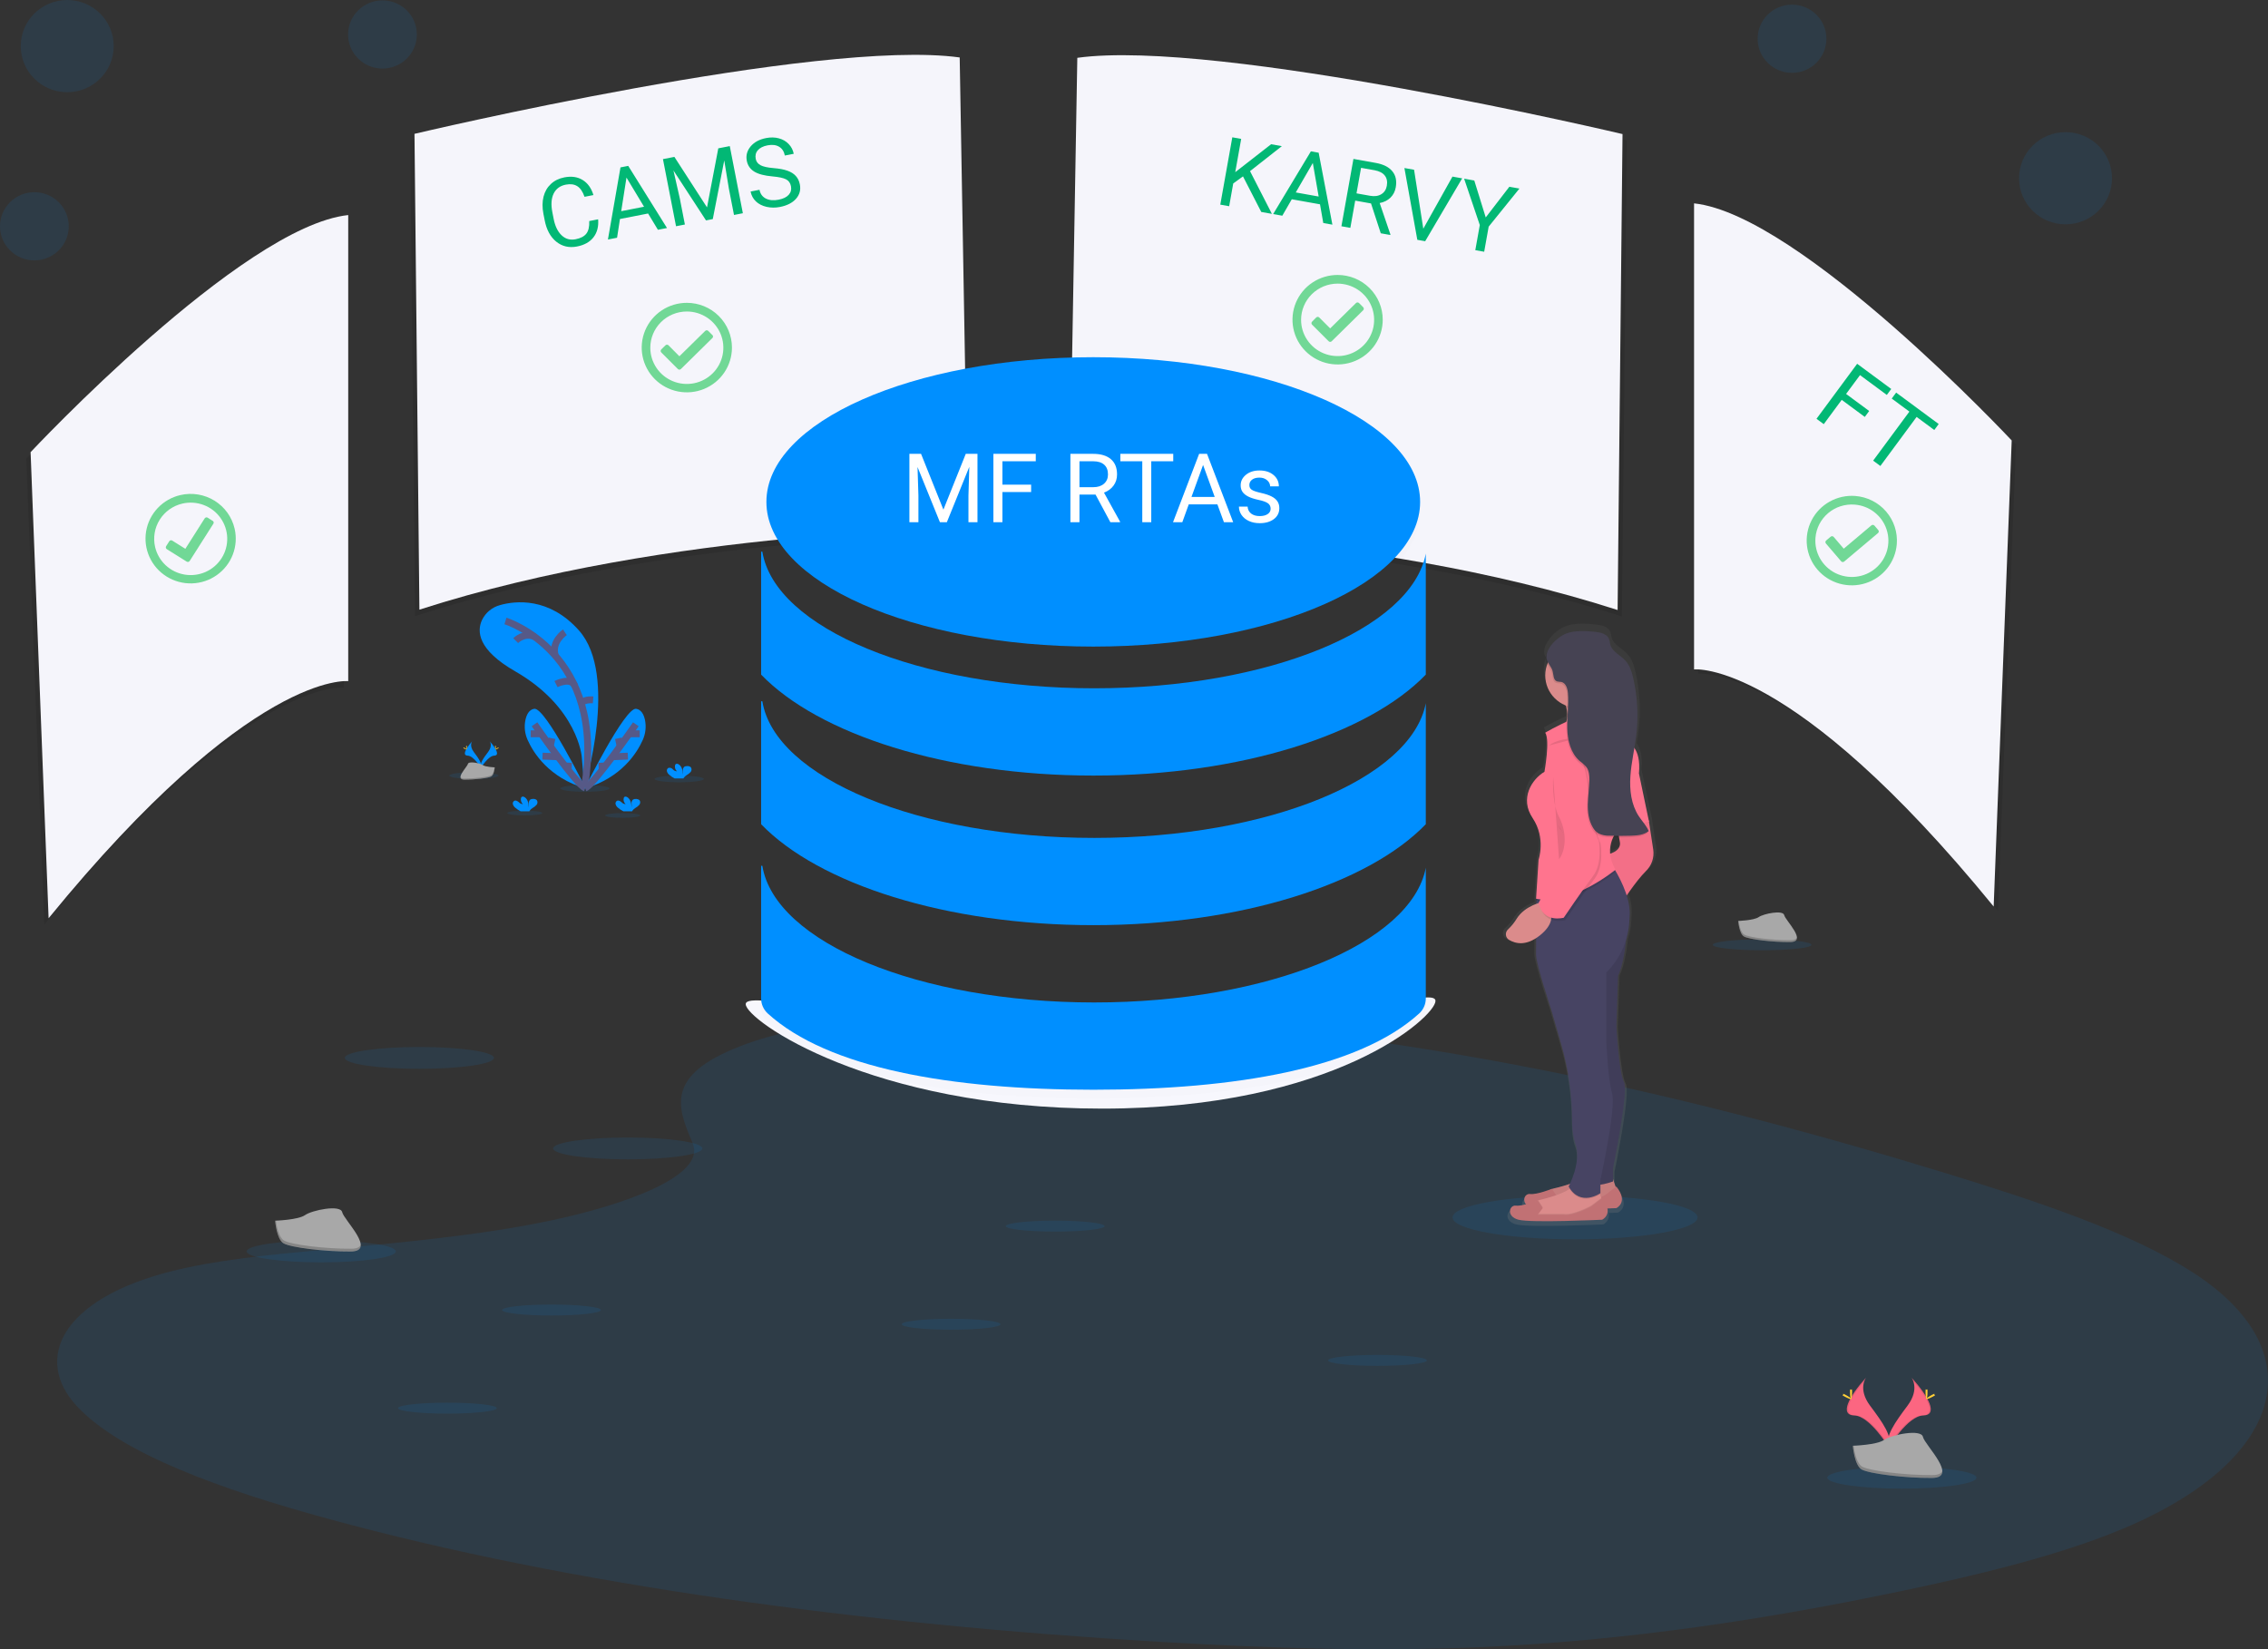 <svg width="330" height="240" viewBox="0 0 330 240" fill="none" xmlns="http://www.w3.org/2000/svg">
<rect x="0" y="0" width="330" height="240" fill="#333333" stroke="none"/>
<g clip-path="url(#clip0)">
<path opacity="0.1" d="M107.64 152.277C118.554 148.019 135.687 147.151 151.281 147.492C200.266 148.556 244.483 158.905 282.729 170.613C296.575 174.853 310.207 179.422 319.195 185.259C337.491 197.141 332.063 213.6 306.624 223.388C297.967 226.719 287.474 229.281 276.701 231.533C257.542 235.559 236.883 238.787 215.142 239.718C199.641 240.372 183.946 239.839 168.536 238.924C125.476 236.359 83.213 230.724 47.787 221.038C32.249 216.798 17.605 211.525 11.208 204.662C4.812 197.798 8.901 189.108 24.767 185.045C31.333 183.367 39.174 182.607 46.856 181.897C58.161 180.848 69.647 179.812 79.849 177.682C90.388 175.48 102.865 171.221 100.78 166.349C98.532 161.12 96.738 156.53 107.64 152.277Z" fill="#008FFF"/>
<path opacity="0.1" d="M157.378 9.345L156.187 77.888C156.187 77.888 199.306 77.888 235.992 89.705L236.708 20.442C236.708 20.442 177.865 6.51 157.378 9.345Z" fill="black"/>
<path d="M156.752 8.414L155.561 76.957C155.561 76.957 198.681 76.957 235.366 88.774L236.082 19.511C236.082 19.511 177.24 5.579 156.752 8.414Z" fill="#F5F5FB"/>
<path opacity="0.1" d="M139.013 9.292L140.204 77.835C140.204 77.835 97.085 77.835 60.399 89.652L59.683 20.408C59.683 20.408 118.526 6.457 139.013 9.292Z" fill="black"/>
<path d="M139.638 8.362L140.83 76.905C140.83 76.905 97.71 76.905 61.025 88.721L60.309 19.477C60.309 19.477 119.151 5.527 139.638 8.362Z" fill="#F5F5FB"/>
<path opacity="0.1" d="M247.115 30.215V98.041C247.115 98.041 261.184 96.388 290.71 132.546L293.333 64.719C293.333 64.719 262.601 31.871 247.115 30.215Z" fill="black"/>
<path d="M246.49 29.595V97.421C246.49 97.421 260.559 95.768 290.085 131.925L292.708 64.099C292.708 64.099 261.975 31.251 246.49 29.595Z" fill="#F5F5FB"/>
<path opacity="0.1" d="M50.041 32.227V100.057C50.041 100.057 35.973 98.404 6.447 134.561L3.827 66.735C3.827 66.735 34.556 33.887 50.041 32.227Z" fill="black"/>
<path d="M50.667 31.297V99.127C50.667 99.127 36.598 97.474 7.072 133.631L4.452 65.804C4.452 65.804 35.182 32.956 50.667 31.297Z" fill="#F5F5FB"/>
<path d="M208.864 145.671C208.864 147.982 194.073 161.334 160.404 161.334C126.736 161.334 108.505 148.447 108.505 146.136C108.505 143.826 127.361 149.548 161.029 149.548C194.698 149.548 208.864 143.357 208.864 145.671Z" fill="#F7F7FD"/>
<path opacity="0.1" d="M98.829 113.847C100.808 113.847 102.412 113.629 102.412 113.36C102.412 113.091 100.808 112.873 98.829 112.873C96.85 112.873 95.246 113.091 95.246 113.36C95.246 113.629 96.85 113.847 98.829 113.847Z" fill="#008FFF"/>
<path opacity="0.1" d="M85.107 115.227C87.086 115.227 88.69 115.009 88.69 114.74C88.69 114.471 87.086 114.253 85.107 114.253C83.129 114.253 81.525 114.471 81.525 114.74C81.525 115.009 83.129 115.227 85.107 115.227Z" fill="#008FFF"/>
<path opacity="0.1" d="M68.95 113.36C70.929 113.36 72.533 113.142 72.533 112.873C72.533 112.604 70.929 112.386 68.95 112.386C66.971 112.386 65.367 112.604 65.367 112.873C65.367 113.142 66.971 113.36 68.95 113.36Z" fill="#008FFF"/>
<path opacity="0.1" d="M90.601 119.017C92.006 119.017 93.145 118.861 93.145 118.67C93.145 118.478 92.006 118.322 90.601 118.322C89.195 118.322 88.056 118.478 88.056 118.67C88.056 118.861 89.195 119.017 90.601 119.017Z" fill="#008FFF"/>
<path opacity="0.1" d="M76.36 118.669C77.765 118.669 78.905 118.514 78.905 118.322C78.905 118.13 77.765 117.975 76.36 117.975C74.954 117.975 73.815 118.13 73.815 118.322C73.815 118.514 74.954 118.669 76.36 118.669Z" fill="#008FFF"/>
<path d="M85.032 114.631C85.032 114.631 90.053 98.296 84.245 91.754C79.899 86.86 74.959 87.434 72.77 88.055C72.199 88.205 71.667 88.478 71.212 88.853C70.757 89.227 70.389 89.696 70.135 90.225C69.363 91.879 69.51 94.568 74.956 97.694C84.082 102.935 84.648 110.128 84.648 110.128L85.032 114.631Z" fill="#008FFF"/>
<path d="M73.546 90.368C73.546 90.368 88.353 94.962 85.032 114.631" stroke="#565987" stroke-miterlimit="10"/>
<path d="M82.194 92.016C82.194 92.016 80.155 93.377 80.802 95.427" stroke="#565987" stroke-miterlimit="10"/>
<path d="M75.031 93.228C75.031 93.228 76.282 91.969 77.792 92.664" stroke="#565987" stroke-miterlimit="10"/>
<path d="M80.899 99.552C80.899 99.552 83.088 98.451 83.654 99.831" stroke="#565987" stroke-miterlimit="10"/>
<path d="M86.299 101.85C86.299 101.85 84.654 101.72 84.626 102.499" stroke="#565987" stroke-miterlimit="10"/>
<path d="M85.236 114.762C85.236 114.762 79.352 102.889 77.732 103.15C76.966 103.274 76.613 104.021 76.45 104.775C76.249 105.747 76.359 106.758 76.763 107.666C77.61 109.564 79.852 113.177 85.236 114.762Z" fill="#008FFF"/>
<path d="M77.773 105.401C77.773 105.401 83.948 114.284 85.142 114.675" stroke="#565987" stroke-miterlimit="10"/>
<path d="M77.213 106.788H78.654" stroke="#565987" stroke-miterlimit="10"/>
<path d="M78.939 110.038L81.196 110.134" stroke="#565987" stroke-miterlimit="10"/>
<path d="M80.315 107.438L80.068 108.605" stroke="#565987" stroke-miterlimit="10"/>
<path d="M82.715 110.99L82.672 112.051" stroke="#565987" stroke-miterlimit="10"/>
<path d="M85.061 114.762C85.061 114.762 90.941 102.889 92.564 103.15C93.333 103.274 93.686 104.021 93.846 104.775C94.045 105.747 93.936 106.757 93.533 107.666C92.686 109.564 90.444 113.177 85.061 114.762Z" fill="#008FFF"/>
<path d="M92.514 105.401C92.514 105.401 86.339 114.284 85.148 114.675" stroke="#565987" stroke-miterlimit="10"/>
<path d="M93.083 106.788H91.642" stroke="#565987" stroke-miterlimit="10"/>
<path d="M91.357 110.038L89.097 110.134" stroke="#565987" stroke-miterlimit="10"/>
<path d="M89.981 107.438L90.228 108.605" stroke="#565987" stroke-miterlimit="10"/>
<path d="M87.58 110.99L87.624 112.051" stroke="#565987" stroke-miterlimit="10"/>
<path d="M74.959 117.535C74.799 117.405 74.682 117.229 74.625 117.032C74.598 116.934 74.607 116.829 74.65 116.736C74.693 116.643 74.767 116.568 74.859 116.524C75.072 116.44 75.303 116.589 75.484 116.738C75.559 116.824 75.65 116.895 75.754 116.945C75.857 116.994 75.97 117.022 76.085 117.026C75.968 116.921 75.88 116.787 75.83 116.638C75.78 116.489 75.77 116.33 75.8 116.176C75.812 116.112 75.84 116.053 75.881 116.002C76 115.875 76.216 115.931 76.36 116.03C76.813 116.341 76.938 116.961 76.941 117.51C76.966 117.304 76.966 117.096 76.941 116.889C76.932 116.788 76.948 116.685 76.989 116.591C77.029 116.497 77.092 116.414 77.173 116.35C77.28 116.292 77.401 116.264 77.523 116.266C77.624 116.252 77.728 116.259 77.826 116.286C77.925 116.314 78.016 116.362 78.095 116.427C78.17 116.53 78.208 116.654 78.204 116.78C78.2 116.906 78.154 117.028 78.073 117.125C77.904 117.313 77.704 117.472 77.482 117.593C77.312 117.693 77.168 117.83 77.06 117.994C77.046 118.016 77.036 118.04 77.029 118.065H75.747C75.463 117.922 75.198 117.744 74.959 117.535Z" fill="#008FFF"/>
<path d="M97.376 112.752C97.215 112.624 97.099 112.449 97.041 112.253C97.014 112.154 97.023 112.049 97.066 111.956C97.109 111.862 97.183 111.787 97.275 111.741C97.39 111.719 97.508 111.728 97.618 111.766C97.728 111.804 97.825 111.87 97.901 111.958C97.975 112.045 98.067 112.116 98.17 112.165C98.273 112.214 98.386 112.241 98.501 112.244C98.384 112.138 98.296 112.005 98.246 111.856C98.196 111.707 98.186 111.548 98.216 111.394C98.227 111.331 98.255 111.272 98.298 111.223C98.417 111.096 98.632 111.149 98.776 111.248C99.23 111.558 99.355 112.179 99.358 112.731C99.382 112.525 99.382 112.316 99.358 112.11C99.348 112.008 99.365 111.906 99.405 111.812C99.445 111.718 99.509 111.635 99.589 111.571C99.696 111.513 99.817 111.485 99.939 111.49C100.041 111.475 100.144 111.481 100.243 111.509C100.342 111.537 100.433 111.586 100.511 111.651C100.586 111.753 100.625 111.877 100.621 112.002C100.617 112.128 100.571 112.249 100.489 112.346C100.321 112.534 100.121 112.693 99.898 112.814C99.729 112.914 99.585 113.051 99.477 113.214C99.463 113.237 99.452 113.261 99.445 113.286H98.163C97.878 113.143 97.613 112.964 97.376 112.752Z" fill="#008FFF"/>
<path d="M89.903 117.535C89.743 117.405 89.626 117.229 89.569 117.032C89.543 116.934 89.552 116.829 89.595 116.737C89.638 116.644 89.711 116.569 89.803 116.524C90.019 116.44 90.247 116.589 90.429 116.738C90.503 116.824 90.595 116.895 90.698 116.944C90.802 116.994 90.914 117.022 91.029 117.026C90.912 116.92 90.825 116.787 90.775 116.638C90.726 116.489 90.716 116.33 90.748 116.176C90.757 116.112 90.784 116.052 90.826 116.002C90.945 115.875 91.16 115.931 91.304 116.03C91.757 116.341 91.885 116.961 91.889 117.51C91.911 117.304 91.911 117.096 91.889 116.889C91.879 116.788 91.896 116.685 91.936 116.591C91.976 116.497 92.04 116.414 92.12 116.35C92.267 116.283 92.43 116.254 92.591 116.268C92.753 116.281 92.908 116.336 93.042 116.427C93.118 116.529 93.157 116.653 93.153 116.78C93.149 116.907 93.102 117.028 93.02 117.125C92.852 117.314 92.652 117.473 92.43 117.593C92.261 117.694 92.117 117.831 92.007 117.994C91.995 118.017 91.985 118.04 91.976 118.065H90.698C90.41 117.923 90.144 117.745 89.903 117.535Z" fill="#008FFF"/>
<path d="M68.706 107.87C68.706 107.87 68.228 108.49 68.928 109.421C69.629 110.351 70.21 111.155 69.975 111.741C69.975 111.741 68.916 109.995 68.056 109.97C67.196 109.945 67.768 108.918 68.706 107.87Z" fill="#008FFF"/>
<path opacity="0.1" d="M68.706 107.87C68.664 107.93 68.632 107.996 68.609 108.066C67.768 109.042 67.321 109.957 68.128 109.979C68.881 110.001 69.785 111.338 70.004 111.673C69.997 111.699 69.989 111.725 69.979 111.75C69.979 111.75 68.919 110.004 68.059 109.979C67.199 109.954 67.768 108.918 68.706 107.87Z" fill="black"/>
<path d="M67.825 108.661C67.825 108.882 67.849 109.058 67.88 109.058C67.911 109.058 67.933 108.882 67.933 108.661C67.933 108.441 67.905 108.547 67.874 108.547C67.843 108.547 67.825 108.444 67.825 108.661Z" fill="#FFD037"/>
<path d="M67.518 108.925C67.712 109.03 67.881 109.092 67.896 109.064C67.912 109.036 67.765 108.931 67.584 108.829C67.402 108.726 67.465 108.798 67.453 108.829C67.44 108.86 67.324 108.835 67.518 108.925Z" fill="#FFD037"/>
<path d="M71.251 107.87C71.251 107.87 71.733 108.49 71.029 109.421C70.326 110.351 69.751 111.155 69.985 111.741C69.985 111.741 71.042 109.995 71.905 109.97C72.767 109.945 72.198 108.918 71.251 107.87Z" fill="#008FFF"/>
<path opacity="0.1" d="M71.251 107.87C71.293 107.93 71.326 107.996 71.348 108.066C72.189 109.042 72.636 109.957 71.829 109.979C71.076 110.001 70.176 111.338 69.954 111.673C69.96 111.699 69.968 111.725 69.979 111.75C69.979 111.75 71.035 110.004 71.898 109.979C72.761 109.954 72.198 108.918 71.251 107.87Z" fill="black"/>
<path d="M72.144 108.661C72.144 108.882 72.123 109.058 72.092 109.058C72.061 109.058 72.036 108.882 72.036 108.661C72.036 108.441 72.067 108.547 72.098 108.547C72.129 108.547 72.144 108.444 72.144 108.661Z" fill="#FFD037"/>
<path d="M72.458 108.925C72.264 109.03 72.095 109.092 72.083 109.064C72.07 109.036 72.211 108.931 72.395 108.829C72.58 108.726 72.514 108.798 72.53 108.829C72.546 108.86 72.642 108.835 72.458 108.925Z" fill="#FFD037"/>
<path d="M71.992 111.669C71.992 111.669 70.648 111.629 70.245 111.343C69.841 111.058 68.181 110.723 68.081 111.173C67.981 111.622 66.064 113.452 67.578 113.465C69.091 113.477 71.098 113.229 71.501 112.987C71.905 112.745 71.992 111.669 71.992 111.669Z" fill="#A8A8A8"/>
<path opacity="0.2" d="M67.553 113.304C69.066 113.304 71.073 113.071 71.476 112.826C71.789 112.64 71.904 111.973 71.945 111.666H71.992C71.992 111.666 71.904 112.739 71.501 112.984C71.098 113.229 69.094 113.474 67.578 113.462C67.143 113.462 66.99 113.304 66.999 113.074C67.059 113.217 67.227 113.3 67.553 113.304Z" fill="black"/>
<path opacity="0.1" d="M61.018 155.546C67.013 155.546 71.873 154.834 71.873 153.955C71.873 153.077 67.013 152.364 61.018 152.364C55.023 152.364 50.163 153.077 50.163 153.955C50.163 154.834 55.023 155.546 61.018 155.546Z" fill="#008FFF"/>
<path opacity="0.1" d="M91.338 168.721C97.334 168.721 102.193 168.009 102.193 167.13C102.193 166.251 97.334 165.539 91.338 165.539C85.343 165.539 80.484 166.251 80.484 167.13C80.484 168.009 85.343 168.721 91.338 168.721Z" fill="#008FFF"/>
<path opacity="0.1" d="M46.737 183.71C52.732 183.71 57.592 182.998 57.592 182.119C57.592 181.241 52.732 180.528 46.737 180.528C40.742 180.528 35.882 181.241 35.882 182.119C35.882 182.998 40.742 183.71 46.737 183.71Z" fill="#008FFF"/>
<path opacity="0.1" d="M276.732 216.636C282.727 216.636 287.587 215.924 287.587 215.045C287.587 214.166 282.727 213.454 276.732 213.454C270.737 213.454 265.877 214.166 265.877 215.045C265.877 215.924 270.737 216.636 276.732 216.636Z" fill="#008FFF"/>
<path opacity="0.1" d="M153.535 179.233C157.505 179.233 160.723 178.876 160.723 178.436C160.723 177.996 157.505 177.639 153.535 177.639C149.566 177.639 146.348 177.996 146.348 178.436C146.348 178.876 149.566 179.233 153.535 179.233Z" fill="#008FFF"/>
<path opacity="0.1" d="M256.395 138.292C260.364 138.292 263.582 137.936 263.582 137.495C263.582 137.055 260.364 136.698 256.395 136.698C252.425 136.698 249.207 137.055 249.207 137.495C249.207 137.936 252.425 138.292 256.395 138.292Z" fill="#008FFF"/>
<path opacity="0.1" d="M200.429 198.772C204.398 198.772 207.616 198.415 207.616 197.975C207.616 197.535 204.398 197.178 200.429 197.178C196.459 197.178 193.241 197.535 193.241 197.975C193.241 198.415 196.459 198.772 200.429 198.772Z" fill="#008FFF"/>
<path opacity="0.1" d="M138.388 193.512C142.357 193.512 145.575 193.155 145.575 192.715C145.575 192.275 142.357 191.918 138.388 191.918C134.418 191.918 131.2 192.275 131.2 192.715C131.2 193.155 134.418 193.512 138.388 193.512Z" fill="#008FFF"/>
<path opacity="0.1" d="M80.246 191.443C84.216 191.443 87.433 191.086 87.433 190.646C87.433 190.206 84.216 189.849 80.246 189.849C76.276 189.849 73.058 190.206 73.058 190.646C73.058 191.086 76.276 191.443 80.246 191.443Z" fill="#008FFF"/>
<path opacity="0.1" d="M65.095 205.722C69.065 205.722 72.283 205.365 72.283 204.925C72.283 204.485 69.065 204.128 65.095 204.128C61.126 204.128 57.908 204.485 57.908 204.925C57.908 205.365 61.126 205.722 65.095 205.722Z" fill="#008FFF"/>
<g opacity="0.1">
<path opacity="0.1" d="M159.072 95.337C185.338 95.337 206.631 85.91 206.631 74.281C206.631 62.652 185.338 53.225 159.072 53.225C132.806 53.225 111.513 62.652 111.513 74.281C111.513 85.91 132.806 95.337 159.072 95.337Z" fill="black"/>
<path opacity="0.1" d="M207.457 81.809C205.353 92.788 184.562 101.407 159.219 101.407C133.654 101.407 112.72 92.636 110.925 81.523H110.747V99.416C119.107 108.082 137.616 114.108 159.1 114.108C180.585 114.108 199.094 108.082 207.457 99.416V81.809Z" fill="black"/>
<path opacity="0.1" d="M207.457 103.58C205.353 114.557 184.562 123.179 159.219 123.179C133.654 123.179 112.72 114.408 110.925 103.292H110.747V121.188C119.107 129.853 137.616 135.876 159.1 135.876C180.585 135.876 199.094 129.853 207.457 121.188V103.58Z" fill="black"/>
<path opacity="0.1" d="M207.457 127.528C205.353 138.507 184.562 147.126 159.219 147.126C133.654 147.126 112.72 138.358 110.925 127.242H110.747V146.54C110.746 146.951 110.832 147.358 110.997 147.735C111.163 148.112 111.406 148.45 111.71 148.729C120.464 156.703 138.407 159.827 159.1 159.827C179.794 159.827 197.727 156.703 206.494 148.729C206.798 148.45 207.041 148.112 207.207 147.735C207.372 147.358 207.458 146.951 207.457 146.54V127.528Z" fill="black"/>
</g>
<path d="M159.072 94.097C185.338 94.097 206.631 84.669 206.631 73.04C206.631 61.411 185.338 51.984 159.072 51.984C132.806 51.984 111.513 61.411 111.513 73.04C111.513 84.669 132.806 94.097 159.072 94.097Z" fill="#008FFF"/>
<path d="M207.457 80.568C205.353 91.547 184.562 100.166 159.219 100.166C133.654 100.166 112.72 91.395 110.925 80.283H110.747V98.175C119.107 106.841 137.616 112.867 159.1 112.867C180.585 112.867 199.094 106.841 207.457 98.175V80.568Z" fill="#008FFF"/>
<path d="M207.457 102.34C205.353 113.316 184.562 121.939 159.219 121.939C133.654 121.939 112.72 113.168 110.925 102.052H110.747V119.947C119.107 128.613 137.616 134.636 159.1 134.636C180.585 134.636 199.094 128.613 207.457 119.947V102.34Z" fill="#008FFF"/>
<path d="M207.457 126.287C205.353 137.267 184.562 145.886 159.219 145.886C133.654 145.886 112.72 137.118 110.925 126.002H110.747V145.299C110.746 145.711 110.832 146.118 110.997 146.494C111.163 146.871 111.406 147.21 111.71 147.489C120.464 155.463 138.407 158.586 159.1 158.586C179.794 158.586 197.727 155.463 206.494 147.489C206.798 147.21 207.041 146.871 207.207 146.494C207.372 146.118 207.458 145.711 207.457 145.299V126.287Z" fill="#008FFF"/>
<path opacity="0.1" d="M229.176 180.355C239.018 180.355 246.997 178.93 246.997 177.172C246.997 175.415 239.018 173.99 229.176 173.99C219.334 173.99 211.355 175.415 211.355 177.172C211.355 178.93 219.334 180.355 229.176 180.355Z" fill="#008FFF"/>
<path d="M219.172 136.627C220.072 137.154 221.485 137.499 223.264 136.364L223.248 138.879C223.373 140.603 225.524 146.89 225.524 146.89L227.041 152.06C228.129 155.714 228.69 159.502 228.707 163.312C228.707 164.572 228.826 165.874 229.192 166.854C230.001 169.025 228.879 171.817 228.388 172.846C227.567 173.122 226.732 173.355 225.887 173.544C225.812 173.562 225.738 173.585 225.665 173.612V173.597C225.665 173.597 223.389 174.493 222.376 174.369C221.623 174.279 221.151 175.213 221.751 175.898C221.261 176.047 220.75 176.114 220.238 176.097C219.225 175.973 218.718 177.697 220.616 178.19C222.514 178.683 233.265 178.19 233.265 178.19C233.567 178.04 233.81 177.795 233.956 177.493C234.102 177.191 234.143 176.849 234.072 176.522L235.416 176.466C235.416 176.466 237.314 175.604 235.416 173.262L235.313 173.336L234.91 172.152V170.554C234.91 170.554 237.314 159.079 236.554 157.736C235.795 156.393 235.391 149.464 235.391 149.464L235.657 141.959C236.342 140.557 236.692 138.355 236.87 136.633C237.129 135.813 237.292 134.966 237.355 134.109C237.386 133.702 237.411 133.281 237.427 132.84C237.437 131.874 237.281 130.913 236.964 129.999C237.822 128.736 238.781 127.544 239.831 126.433C240.268 126.029 240.6 125.528 240.798 124.97C240.997 124.412 241.057 123.814 240.972 123.229L240.347 119.039L238.827 111.905C239.018 109.923 238.602 108.782 238.14 108.137C238.249 107.495 238.352 106.856 238.43 106.211C238.765 103.415 238.615 100.583 237.986 97.837C237.767 96.882 237.467 95.898 236.789 95.172C236.023 94.347 234.779 93.848 234.491 92.772C234.45 92.498 234.392 92.226 234.316 91.959C234.038 91.255 233.162 90.998 232.393 90.905C231.024 90.74 229.045 90.616 227.729 91.15C226.573 91.657 225.622 92.532 225.027 93.637C224.731 94.091 224.619 94.64 224.715 95.172C224.761 95.357 224.834 95.535 224.93 95.7C224.492 96.878 224.54 98.18 225.063 99.324C225.586 100.468 226.543 101.361 227.725 101.81C227.757 101.906 227.785 101.999 227.807 102.089C227.865 102.31 227.906 102.535 227.932 102.762C227.907 103.196 227.879 103.633 227.86 104.071L227.813 104.248C226.725 104.726 225.663 105.262 224.633 105.854C225.39 106.964 224.505 111.648 224.505 111.648C222.607 112.755 220.713 115.59 222.736 118.549C224.758 121.507 223.62 124.708 223.62 124.708L223.308 129.528L223.245 130.492H223.267L223.245 130.858H223.298V131.252C222.41 131.578 221.11 132.229 220.338 133.439C219.972 134.032 219.527 134.573 219.015 135.048C218.896 135.15 218.803 135.278 218.745 135.422C218.686 135.567 218.663 135.723 218.679 135.878C218.694 136.033 218.747 136.182 218.833 136.313C218.918 136.443 219.035 136.551 219.172 136.627ZM234.444 123.824C234.368 122.99 234.524 122.151 234.894 121.399H235.788C235.815 121.595 235.851 121.79 235.898 121.982C236.154 123.083 235.129 123.601 234.444 123.824Z" fill="url(#paint0_linear)"/>
<path d="M234.694 171.587L235.182 173.035L233.6 174.605L228.366 175.827L224.593 175.464L224.837 174.136C224.908 173.851 225.058 173.59 225.269 173.383C225.481 173.177 225.745 173.032 226.034 172.964C227.597 172.604 230.542 171.779 231.164 170.635L234.694 171.587Z" fill="#DB8B8B"/>
<path opacity="0.1" d="M234.694 171.587L235.182 173.035L233.6 174.605L228.366 175.827L224.593 175.464L224.837 174.136C224.908 173.851 225.058 173.59 225.269 173.383C225.481 173.177 225.745 173.032 226.034 172.964C227.597 172.604 230.542 171.779 231.164 170.635L234.694 171.587Z" fill="black"/>
<path d="M225.809 175.089L226.54 174.124L225.809 173.005C225.809 173.005 223.62 173.882 222.645 173.761C221.669 173.641 221.185 175.331 223.011 175.815C224.837 176.298 235.182 175.815 235.182 175.815C235.182 175.815 237.008 174.968 235.182 172.673L233.6 173.882C233.6 173.882 230.921 175.331 229.582 175.089H225.809Z" fill="#C17174"/>
<path d="M222.526 177.142L226.3 177.504L231.533 176.295L233.115 174.725L232.987 174.344L232.806 173.804L232.628 173.277L229.092 172.312C228.912 172.602 228.667 172.845 228.376 173.023C227.228 173.801 225.171 174.363 223.961 174.642C223.91 174.654 223.86 174.669 223.811 174.688C223.576 174.763 223.361 174.891 223.186 175.064C222.975 175.269 222.825 175.529 222.754 175.814L222.526 177.142Z" fill="#DB8B8B"/>
<path opacity="0.1" d="M222.526 177.142L226.3 177.505L231.533 176.296L233.115 174.726L232.987 174.345L231.533 175.452C231.533 175.452 228.854 176.9 227.516 176.658H223.739L224.471 175.694L223.814 174.689C223.579 174.763 223.365 174.892 223.189 175.064C222.978 175.27 222.828 175.53 222.757 175.815L222.526 177.142Z" fill="black"/>
<path d="M223.739 176.779L224.471 175.815L223.739 174.695C223.739 174.695 221.551 175.573 220.575 175.452C219.6 175.331 219.115 177.021 220.941 177.505C222.767 177.989 233.112 177.505 233.112 177.505C233.112 177.505 234.938 176.658 233.112 174.366L231.53 175.573C231.53 175.573 228.851 177.021 227.513 176.779H223.739Z" fill="#C17174"/>
<path d="M226.781 106.748C226.781 106.748 232.625 107.368 231.784 104.936C231.543 104.251 231.481 103.517 231.602 102.802C231.753 101.917 232.106 101.078 232.634 100.349L227.156 101.193C227.486 101.737 227.736 102.325 227.901 102.939C228.541 105.501 226.781 106.748 226.781 106.748Z" fill="#DB8B8B"/>
<path d="M236.764 134.267C236.764 134.267 236.642 139.458 235.426 141.996L235.182 149.362C235.182 149.362 235.545 156.123 236.276 157.45C237.008 158.778 234.694 170.008 234.694 170.008V171.94C234.694 171.94 230.799 173.389 229.692 171.699L230.786 157.329L230.298 137.408L236.764 134.267Z" fill="#474463"/>
<path opacity="0.1" d="M236.764 134.267C236.764 134.267 236.642 139.458 235.426 141.996L235.182 149.362C235.182 149.362 235.545 156.123 236.276 157.45C237.008 158.778 234.694 170.008 234.694 170.008V171.94C234.694 171.94 230.799 173.389 229.692 171.699L230.786 157.329L230.298 137.408L236.764 134.267Z" fill="black"/>
<path d="M239.196 117.615L239.928 119.547L240.553 123.651C240.634 124.223 240.577 124.807 240.387 125.353C240.196 125.899 239.877 126.393 239.456 126.793C237.996 128.241 236.048 131.259 236.048 131.259L233.737 124.376C233.737 124.376 236.048 124.014 235.682 122.444C235.316 120.875 235.441 117.978 235.441 117.978L239.196 117.615Z" fill="#FF748E"/>
<path opacity="0.05" d="M239.224 117.587L239.953 119.519L240.578 123.626C240.661 124.197 240.604 124.78 240.414 125.326C240.224 125.872 239.905 126.365 239.484 126.764C238.021 128.213 236.076 131.234 236.076 131.234L233.747 124.342C233.747 124.342 236.06 123.979 235.695 122.41C235.329 120.84 235.451 117.94 235.451 117.94L239.224 117.587Z" fill="black"/>
<path opacity="0.1" d="M228.379 173.035C229.942 175.473 232.371 174.09 232.803 173.817L232.624 173.289L229.092 172.312C228.915 172.606 228.67 172.853 228.379 173.035Z" fill="black"/>
<path d="M223.495 138.988C223.617 140.678 225.684 146.834 225.684 146.834L227.144 151.902C228.188 155.485 228.728 159.195 228.748 162.925C228.711 164.099 228.868 165.272 229.214 166.395C230.189 169.053 228.241 172.673 228.241 172.673C229.945 175.694 232.865 173.641 232.865 173.641V171.708C232.865 171.708 235.179 161.204 234.569 159.15C233.96 157.097 233.719 151.545 233.719 151.545V141.521C235.668 139.594 236.853 137.036 237.058 134.314C237.086 133.917 237.111 133.501 237.127 133.073C237.224 130.35 235.345 127.155 234.625 126.017C234.45 125.741 234.338 125.586 234.338 125.586L223.592 129.816H223.567V130.235V131.147L223.495 138.988Z" fill="#474463"/>
<path opacity="0.1" d="M227.147 101.193C227.476 101.737 227.727 102.325 227.891 102.939C228.486 103.163 229.12 103.266 229.756 103.243C230.392 103.219 231.016 103.069 231.593 102.802C231.743 101.917 232.096 101.078 232.624 100.349L227.147 101.193Z" fill="black"/>
<path d="M229.582 103.004C232.204 103.004 234.328 100.896 234.328 98.296C234.328 95.696 232.204 93.588 229.582 93.588C226.961 93.588 224.837 95.696 224.837 98.296C224.837 100.896 226.961 103.004 229.582 103.004Z" fill="#DB8B8B"/>
<path opacity="0.1" d="M223.495 131.137H223.549C228.651 132.179 235.06 126.904 235.06 126.904C234.888 126.616 234.74 126.315 234.616 126.004C234.441 125.728 234.328 125.573 234.328 125.573L223.583 129.804L223.555 130.226L223.495 131.137Z" fill="black"/>
<path d="M224.837 106.627C224.837 106.627 231.652 102.521 233.841 104.211L236.886 108.075C236.886 108.075 238.834 108.68 238.471 112.557L239.931 119.56L235.554 120.646C235.554 120.646 233 123.062 235.069 126.563C235.069 126.563 228.616 131.876 223.502 130.788L223.867 125.115C223.867 125.115 224.962 121.973 223.017 119.076C221.072 116.18 222.895 113.401 224.721 112.315C224.715 112.303 225.565 107.712 224.837 106.627Z" fill="#FF748E"/>
<path d="M224.471 131.259C224.471 131.259 221.913 131.743 220.697 133.675C220.345 134.256 219.916 134.787 219.422 135.254C219.311 135.354 219.225 135.479 219.171 135.618C219.117 135.757 219.097 135.906 219.112 136.055C219.126 136.203 219.176 136.346 219.257 136.472C219.337 136.597 219.446 136.703 219.575 136.78C220.541 137.356 222.113 137.71 224.105 136.088C227.528 133.312 224.471 131.259 224.471 131.259Z" fill="#DB8B8B"/>
<path opacity="0.1" d="M228.244 108.922C228.244 108.922 230.677 108.68 231.286 114.957C231.896 121.235 232.868 122.686 232.868 122.686C232.868 122.686 233.478 125.946 232.015 127.878C230.552 129.811 227.757 133.917 227.757 133.917C227.757 133.917 224.715 134.761 224.105 131.746L227.879 124.743C227.879 124.743 228.485 122.327 227.025 120.636C225.565 118.946 224.471 107.712 228.244 108.922Z" fill="black"/>
<path d="M228 108.558C228 108.558 230.433 108.316 231.042 114.597C231.652 120.877 232.624 122.323 232.624 122.323C232.624 122.323 233.25 125.582 231.774 127.515C230.298 129.447 227.528 133.553 227.528 133.553C227.528 133.553 224.486 134.397 223.877 131.382L227.65 124.379C227.65 124.379 228.26 121.963 226.797 120.273C225.334 118.582 224.227 107.352 228 108.558Z" fill="#FF748E"/>
<path opacity="0.1" d="M225.99 113.087C225.99 113.087 225.75 116.83 226.844 118.884C227.938 120.937 227.938 123.592 226.844 125.04" fill="black"/>
<path opacity="0.1" d="M225.384 108.496C225.384 108.496 226.356 107.532 229.157 107.411C231.959 107.29 233.172 106.446 233.172 106.446" fill="black"/>
<path opacity="0.1" d="M232.152 92.211C232.893 92.301 233.738 92.552 234.003 93.241C234.076 93.503 234.134 93.769 234.175 94.038C234.45 95.092 235.648 95.589 236.386 96.389C237.036 97.102 237.324 98.064 237.536 99.003C238.142 101.695 238.287 104.468 237.964 107.207C237.727 109.207 237.239 111.18 237.105 113.19C236.97 115.199 237.217 117.318 238.324 119.008C238.802 119.734 239.431 120.373 239.768 121.179C239.071 121.74 238.108 121.821 237.208 121.852C236.166 121.887 235.118 121.887 234.066 121.852C233.515 121.874 232.967 121.76 232.471 121.52C232.121 121.299 231.832 120.992 231.633 120.63C231.033 119.622 230.883 118.409 230.908 117.24C230.933 116.071 231.121 114.908 231.143 113.735C231.205 113.096 231.061 112.453 230.733 111.899C230.431 111.551 230.089 111.239 229.714 110.969C228.41 109.821 227.963 107.985 227.919 106.258C227.876 104.53 228.163 102.803 228.016 101.081C227.96 100.408 227.704 99.599 227.038 99.469C226.827 99.46 226.618 99.433 226.412 99.388C225.878 99.183 225.931 98.436 225.787 97.887C225.615 97.266 225.084 96.792 224.934 96.172C224.583 94.711 226.459 92.965 227.688 92.45C228.917 91.935 230.836 92.05 232.152 92.211Z" fill="black"/>
<path d="M232.274 91.969C233.015 92.058 233.859 92.31 234.125 93.001C234.199 93.262 234.256 93.527 234.297 93.795C234.572 94.85 235.77 95.346 236.507 96.146C237.158 96.86 237.445 97.821 237.658 98.761C238.264 101.455 238.408 104.232 238.083 106.974C237.849 108.974 237.361 110.947 237.227 112.959C237.092 114.972 237.339 117.084 238.446 118.775C238.924 119.504 239.553 120.139 239.89 120.946C239.193 121.51 238.23 121.588 237.33 121.619C236.288 121.652 235.24 121.652 234.188 121.619C233.637 121.642 233.089 121.529 232.593 121.29C232.242 121.067 231.954 120.76 231.755 120.397C231.155 119.389 231.005 118.176 231.03 117.007C231.055 115.838 231.243 114.675 231.264 113.505C231.264 112.866 231.227 112.19 230.855 111.669C230.553 111.32 230.211 111.008 229.836 110.739C228.532 109.591 228.085 107.755 228.041 106.028C227.997 104.3 228.285 102.573 228.138 100.851C228.082 100.178 227.825 99.369 227.159 99.238C226.949 99.23 226.74 99.203 226.534 99.158C226 98.953 226.053 98.206 225.909 97.657C225.737 97.036 225.205 96.565 225.055 95.942C224.705 94.481 226.581 92.735 227.81 92.22C229.038 91.705 230.967 91.807 232.274 91.969Z" fill="#464353"/>
<path d="M40.031 177.644C40.031 177.644 43.382 177.542 44.389 176.829C45.396 176.115 49.541 175.263 49.791 176.407C50.042 177.551 54.825 182.095 51.042 182.126C47.259 182.157 42.257 181.54 41.247 180.932C40.237 180.324 40.031 177.644 40.031 177.644Z" fill="#A8A8A8"/>
<path opacity="0.2" d="M51.111 181.72C47.331 181.751 42.326 181.136 41.319 180.529C40.553 180.063 40.246 178.401 40.143 177.632H40.031C40.031 177.632 40.243 180.311 41.25 180.919C42.257 181.527 47.262 182.141 51.045 182.113C52.136 182.113 52.511 181.72 52.493 181.149C52.34 181.506 51.924 181.72 51.111 181.72Z" fill="black"/>
<path d="M252.906 134.022C252.906 134.022 255.204 133.95 255.898 133.46C256.592 132.97 259.434 132.387 259.606 133.172C259.778 133.957 263.063 137.077 260.465 137.099C257.867 137.12 254.434 136.695 253.744 136.28C253.053 135.864 252.906 134.022 252.906 134.022Z" fill="#A8A8A8"/>
<path opacity="0.2" d="M260.512 136.825C257.917 136.844 254.481 136.422 253.79 136.007C253.262 135.696 253.053 134.546 252.984 134.019H252.906C252.906 134.019 253.053 135.858 253.744 136.276C254.434 136.695 257.87 137.114 260.465 137.095C261.216 137.095 261.475 136.825 261.46 136.432C261.356 136.673 261.072 136.819 260.512 136.825Z" fill="black"/>
<path opacity="0.1" d="M9.783 13.417C13.517 13.417 16.545 10.414 16.545 6.709C16.545 3.004 13.517 0 9.783 0C6.048 0 3.02 3.004 3.02 6.709C3.02 10.414 6.048 13.417 9.783 13.417Z" fill="#008FFF"/>
<path opacity="0.1" d="M300.54 32.647C304.275 32.647 307.302 29.643 307.302 25.938C307.302 22.233 304.275 19.23 300.54 19.23C296.805 19.23 293.777 22.233 293.777 25.938C293.777 29.643 296.805 32.647 300.54 32.647Z" fill="#008FFF"/>
<path opacity="0.1" d="M5.002 37.894C7.765 37.894 10.005 35.672 10.005 32.932C10.005 30.191 7.765 27.969 5.002 27.969C2.24 27.969 0 30.191 0 32.932C0 35.672 2.24 37.894 5.002 37.894Z" fill="#008FFF"/>
<path opacity="0.1" d="M55.65 9.98C58.413 9.98 60.653 7.759 60.653 5.018C60.653 2.277 58.413 0.056 55.65 0.056C52.888 0.056 50.648 2.277 50.648 5.018C50.648 7.759 52.888 9.98 55.65 9.98Z" fill="#008FFF"/>
<path opacity="0.1" d="M260.743 10.601C263.506 10.601 265.746 8.379 265.746 5.638C265.746 2.898 263.506 0.676 260.743 0.676C257.981 0.676 255.741 2.898 255.741 5.638C255.741 8.379 257.981 10.601 260.743 10.601Z" fill="#008FFF"/>
<path d="M278.133 200.48C278.133 200.48 279.383 202.106 277.554 204.559C275.725 207.012 274.215 209.081 274.825 210.61C274.825 210.61 277.586 206.057 279.827 205.992C282.069 205.927 280.603 203.222 278.133 200.48Z" fill="#FC6681"/>
<path opacity="0.1" d="M278.133 200.48C278.241 200.638 278.327 200.81 278.386 200.992C280.574 203.548 281.75 205.933 279.636 205.992C277.673 206.048 275.319 209.531 274.753 210.411C274.772 210.479 274.795 210.545 274.822 210.61C274.822 210.61 277.582 206.057 279.824 205.992C282.066 205.927 280.602 203.222 278.133 200.48Z" fill="black"/>
<path d="M280.459 202.553C280.459 203.124 280.393 203.589 280.315 203.589C280.237 203.589 280.171 203.124 280.171 202.553C280.171 201.983 280.252 202.243 280.331 202.243C280.409 202.243 280.459 201.979 280.459 202.553Z" fill="#FFD037"/>
<path d="M281.259 203.236C280.753 203.509 280.321 203.673 280.271 203.605C280.221 203.536 280.615 203.257 281.118 202.984C281.622 202.711 281.431 202.91 281.465 202.984C281.5 203.059 281.766 202.963 281.259 203.236Z" fill="#FFD037"/>
<path d="M271.517 200.48C271.517 200.48 270.267 202.106 272.096 204.559C273.925 207.012 275.435 209.081 274.825 210.61C274.825 210.61 272.061 206.057 269.823 205.992C267.584 205.927 269.044 203.222 271.517 200.48Z" fill="#FC6681"/>
<path opacity="0.1" d="M271.517 200.48C271.408 200.638 271.322 200.811 271.261 200.992C269.072 203.548 267.9 205.933 270.01 205.992C271.974 206.048 274.331 209.531 274.894 210.411C274.875 210.477 274.853 210.545 274.828 210.61C274.828 210.61 272.064 206.057 269.826 205.992C267.587 205.927 269.044 203.222 271.517 200.48Z" fill="black"/>
<path d="M269.188 202.553C269.188 203.124 269.254 203.589 269.335 203.589C269.416 203.589 269.479 203.124 269.479 202.553C269.479 201.983 269.397 202.243 269.316 202.243C269.235 202.243 269.188 201.979 269.188 202.553Z" fill="#FFD037"/>
<path d="M268.391 203.236C268.897 203.509 269.329 203.673 269.376 203.605C269.422 203.536 269.035 203.257 268.528 202.984C268.022 202.711 268.216 202.91 268.184 202.984C268.153 203.059 267.884 202.963 268.391 203.236Z" fill="#FFD037"/>
<path d="M269.588 210.399C269.588 210.399 273.09 210.291 274.143 209.546C275.197 208.802 279.53 207.912 279.793 209.106C280.055 210.3 285.051 215.052 281.1 215.083C277.148 215.114 271.914 214.462 270.864 213.842C269.813 213.222 269.588 210.399 269.588 210.399Z" fill="#A8A8A8"/>
<path opacity="0.2" d="M281.172 214.667C277.217 214.698 271.986 214.047 270.932 213.427C270.132 212.943 269.81 211.203 269.704 210.399H269.588C269.588 210.399 269.81 213.191 270.864 213.836C271.917 214.481 277.148 215.114 281.1 215.077C282.241 215.077 282.635 214.664 282.613 214.069C282.457 214.434 282.019 214.661 281.172 214.667Z" fill="black"/>
<path opacity="0.7" d="M99.936 44.069C98.637 44.069 97.368 44.451 96.288 45.167C95.208 45.883 94.367 46.9 93.87 48.09C93.373 49.28 93.243 50.59 93.496 51.853C93.75 53.117 94.375 54.277 95.293 55.188C96.211 56.099 97.381 56.719 98.655 56.971C99.928 57.222 101.248 57.093 102.448 56.6C103.648 56.107 104.673 55.272 105.395 54.201C106.116 53.13 106.501 51.871 106.501 50.583C106.501 48.855 105.809 47.198 104.578 45.977C103.347 44.755 101.677 44.069 99.936 44.069ZM99.936 45.332C100.987 45.332 102.014 45.641 102.888 46.22C103.762 46.8 104.444 47.623 104.846 48.587C105.248 49.55 105.353 50.61 105.148 51.633C104.943 52.656 104.437 53.595 103.694 54.332C102.95 55.07 102.003 55.572 100.972 55.775C99.942 55.979 98.873 55.874 97.902 55.475C96.93 55.076 96.1 54.401 95.516 53.533C94.932 52.666 94.621 51.647 94.621 50.604C94.621 49.206 95.181 47.865 96.177 46.876C97.174 45.887 98.526 45.332 99.936 45.332ZM103.653 48.759L103.056 48.16C103.027 48.13 102.992 48.106 102.953 48.09C102.914 48.074 102.873 48.065 102.831 48.065C102.789 48.065 102.747 48.074 102.708 48.09C102.67 48.106 102.635 48.13 102.606 48.16L98.854 51.848L97.272 50.254C97.243 50.224 97.208 50.2 97.169 50.184C97.13 50.167 97.089 50.159 97.047 50.159C97.005 50.159 96.963 50.167 96.924 50.184C96.886 50.2 96.851 50.224 96.822 50.254L96.221 50.846C96.191 50.875 96.167 50.91 96.151 50.948C96.134 50.986 96.126 51.028 96.126 51.069C96.126 51.111 96.134 51.152 96.151 51.191C96.167 51.229 96.191 51.264 96.221 51.293L98.629 53.7C98.658 53.73 98.693 53.753 98.732 53.77C98.77 53.786 98.812 53.794 98.854 53.794C98.896 53.794 98.938 53.786 98.976 53.77C99.015 53.753 99.05 53.73 99.079 53.7L103.653 49.196C103.683 49.167 103.707 49.133 103.724 49.094C103.74 49.056 103.749 49.014 103.749 48.973C103.749 48.931 103.74 48.89 103.724 48.852C103.707 48.813 103.683 48.778 103.653 48.749V48.759Z" fill="#3ACC6C"/>
<path opacity="0.7" d="M26.253 72.045C24.988 72.336 23.84 72.993 22.951 73.931C22.063 74.87 21.475 76.049 21.262 77.318C21.049 78.588 21.219 79.892 21.753 81.066C22.286 82.24 23.158 83.23 24.259 83.912C25.359 84.595 26.639 84.938 27.936 84.899C29.233 84.86 30.49 84.441 31.547 83.694C32.604 82.947 33.414 81.906 33.875 80.703C34.336 79.5 34.428 78.188 34.137 76.933C33.944 76.098 33.587 75.309 33.086 74.611C32.585 73.913 31.95 73.32 31.217 72.866C30.485 72.412 29.669 72.105 28.817 71.965C27.965 71.824 27.094 71.851 26.253 72.045ZM26.54 73.285C27.565 73.048 28.638 73.118 29.622 73.486C30.607 73.854 31.459 74.504 32.071 75.353C32.683 76.202 33.028 77.213 33.06 78.256C33.093 79.299 32.813 80.329 32.255 81.214C31.698 82.099 30.888 82.8 29.928 83.229C28.968 83.657 27.902 83.793 26.865 83.619C25.827 83.446 24.865 82.971 24.099 82.254C23.334 81.537 22.801 80.612 22.567 79.594C22.254 78.235 22.496 76.808 23.241 75.626C23.985 74.444 25.172 73.602 26.54 73.285ZM30.939 75.798L30.22 75.339C30.185 75.316 30.145 75.301 30.104 75.293C30.063 75.286 30.021 75.287 29.98 75.296C29.939 75.306 29.901 75.323 29.867 75.347C29.833 75.372 29.804 75.402 29.782 75.438L26.968 79.867L25.064 78.673C25.029 78.65 24.99 78.635 24.949 78.627C24.908 78.62 24.865 78.621 24.825 78.63C24.784 78.64 24.745 78.657 24.711 78.681C24.677 78.706 24.648 78.737 24.627 78.772L24.174 79.485C24.151 79.52 24.135 79.559 24.128 79.6C24.12 79.641 24.122 79.683 24.131 79.724C24.14 79.764 24.158 79.802 24.182 79.836C24.207 79.87 24.238 79.898 24.273 79.92L27.162 81.728C27.198 81.751 27.237 81.767 27.279 81.774C27.32 81.782 27.363 81.781 27.404 81.772C27.445 81.762 27.484 81.745 27.518 81.72C27.553 81.696 27.581 81.665 27.603 81.629L31.042 76.223C31.065 76.188 31.081 76.149 31.088 76.108C31.096 76.067 31.095 76.026 31.086 75.985C31.077 75.945 31.06 75.906 31.036 75.873C31.012 75.839 30.981 75.81 30.945 75.788L30.939 75.798Z" fill="#3ACC6C"/>
<path opacity="0.7" d="M194.626 40.013C193.327 40.013 192.058 40.395 190.978 41.11C189.899 41.826 189.057 42.843 188.56 44.033C188.063 45.224 187.933 46.533 188.187 47.797C188.44 49.06 189.065 50.22 189.984 51.131C190.902 52.042 192.072 52.663 193.345 52.914C194.619 53.165 195.939 53.036 197.138 52.543C198.338 52.05 199.364 51.215 200.085 50.144C200.806 49.073 201.191 47.814 201.191 46.526C201.191 44.798 200.5 43.142 199.268 41.92C198.037 40.699 196.367 40.013 194.626 40.013ZM194.626 41.275C195.677 41.275 196.705 41.584 197.579 42.164C198.453 42.743 199.134 43.566 199.536 44.53C199.939 45.493 200.044 46.553 199.839 47.576C199.634 48.599 199.127 49.538 198.384 50.276C197.641 51.013 196.694 51.515 195.663 51.719C194.632 51.922 193.563 51.818 192.592 51.419C191.621 51.02 190.791 50.344 190.207 49.477C189.623 48.61 189.311 47.59 189.311 46.547C189.311 45.149 189.871 43.808 190.868 42.819C191.865 41.831 193.216 41.275 194.626 41.275ZM198.343 44.702L197.746 44.104C197.717 44.074 197.682 44.05 197.643 44.033C197.605 44.017 197.563 44.009 197.521 44.009C197.479 44.009 197.437 44.017 197.399 44.033C197.36 44.05 197.325 44.074 197.296 44.104L193.544 47.791L191.959 46.206C191.93 46.176 191.895 46.153 191.856 46.136C191.818 46.12 191.776 46.111 191.734 46.111C191.692 46.111 191.65 46.12 191.612 46.136C191.573 46.153 191.538 46.176 191.509 46.206L190.912 46.805C190.882 46.834 190.857 46.869 190.841 46.907C190.825 46.945 190.816 46.987 190.816 47.028C190.816 47.07 190.825 47.111 190.841 47.15C190.857 47.188 190.882 47.223 190.912 47.252L193.319 49.658C193.348 49.688 193.383 49.712 193.422 49.728C193.461 49.745 193.502 49.753 193.544 49.753C193.586 49.753 193.628 49.745 193.667 49.728C193.705 49.712 193.74 49.688 193.769 49.658L198.343 45.155C198.374 45.126 198.398 45.091 198.414 45.053C198.43 45.015 198.439 44.973 198.439 44.932C198.439 44.89 198.43 44.849 198.414 44.81C198.398 44.772 198.374 44.737 198.343 44.708V44.702Z" fill="#3ACC6C"/>
<path opacity="0.7" d="M269.951 72.178C268.657 72.078 267.362 72.361 266.23 72.992C265.097 73.622 264.179 74.571 263.591 75.719C263.002 76.867 262.77 78.162 262.923 79.441C263.077 80.719 263.609 81.924 264.452 82.903C265.296 83.882 266.413 84.591 267.662 84.94C268.912 85.29 270.238 85.264 271.472 84.865C272.707 84.468 273.795 83.715 274.598 82.704C275.402 81.693 275.886 80.468 275.988 79.184C276.056 78.331 275.954 77.472 275.687 76.658C275.42 75.844 274.994 75.09 274.433 74.439C273.873 73.789 273.188 73.254 272.419 72.866C271.65 72.478 270.811 72.244 269.951 72.178ZM269.851 73.434C270.9 73.512 271.902 73.897 272.731 74.541C273.559 75.185 274.176 76.058 274.503 77.05C274.831 78.042 274.854 79.108 274.57 80.114C274.287 81.119 273.709 82.018 272.909 82.697C272.11 83.376 271.126 83.804 270.081 83.927C269.036 84.05 267.977 83.863 267.04 83.39C266.102 82.916 265.328 82.177 264.814 81.266C264.3 80.355 264.071 79.313 264.154 78.272C264.208 77.583 264.398 76.912 264.713 76.296C265.028 75.679 265.463 75.131 265.992 74.682C266.521 74.232 267.134 73.891 267.796 73.677C268.458 73.463 269.156 73.38 269.851 73.434ZM273.29 77.137L272.74 76.495C272.713 76.463 272.68 76.436 272.643 76.417C272.606 76.398 272.566 76.386 272.524 76.383C272.482 76.379 272.44 76.384 272.401 76.397C272.361 76.41 272.324 76.43 272.293 76.458L268.269 79.848L266.812 78.145C266.785 78.112 266.752 78.086 266.715 78.066C266.678 78.046 266.637 78.034 266.595 78.031C266.553 78.028 266.51 78.032 266.47 78.046C266.43 78.059 266.393 78.08 266.362 78.108L265.715 78.654C265.682 78.68 265.656 78.713 265.637 78.75C265.618 78.787 265.606 78.827 265.603 78.868C265.6 78.909 265.605 78.951 265.618 78.99C265.631 79.03 265.652 79.066 265.68 79.097L267.89 81.681C267.917 81.713 267.95 81.739 267.987 81.759C268.024 81.778 268.064 81.79 268.106 81.793C268.148 81.797 268.19 81.792 268.23 81.779C268.269 81.766 268.306 81.745 268.338 81.718L273.252 77.581C273.285 77.554 273.311 77.522 273.331 77.485C273.35 77.448 273.362 77.408 273.366 77.367C273.369 77.325 273.364 77.284 273.351 77.244C273.338 77.205 273.317 77.168 273.29 77.137Z" fill="#3ACC6C"/>
<path d="M87.032 31.916C87.113 32.973 86.886 33.846 86.352 34.535C85.821 35.219 85.023 35.664 83.959 35.872C82.805 36.097 81.798 35.863 80.939 35.172C80.084 34.479 79.522 33.44 79.252 32.053L79.069 31.114C78.892 30.206 78.897 29.376 79.085 28.624C79.278 27.872 79.635 27.254 80.159 26.771C80.681 26.284 81.334 25.964 82.117 25.812C83.155 25.61 84.043 25.738 84.783 26.198C85.522 26.653 86.042 27.382 86.345 28.387L85.05 28.639C84.786 27.882 84.433 27.366 83.989 27.091C83.549 26.814 82.994 26.741 82.323 26.872C81.5 27.032 80.913 27.462 80.562 28.162C80.216 28.861 80.151 29.772 80.37 30.895L80.555 31.841C80.761 32.901 81.147 33.701 81.712 34.241C82.277 34.781 82.957 34.974 83.753 34.818C84.469 34.679 84.986 34.411 85.303 34.015C85.624 33.613 85.769 32.998 85.737 32.168L87.032 31.916ZM94.299 31.071L90.206 31.869L89.784 34.597L88.455 34.856L90.282 24.36L91.409 24.14L97.05 33.182L95.728 33.439L94.299 31.071ZM90.388 30.733L93.71 30.085L91.155 25.84L90.388 30.733ZM98.126 22.832L102.873 30.18L104.513 21.587L106.184 21.262L108.088 31.031L106.799 31.282L106.058 27.477L105.379 23.348L103.713 31.883L102.727 32.075L97.989 24.808L98.912 28.87L99.653 32.674L98.365 32.925L96.462 23.156L98.126 22.832ZM112.392 25.672C111.225 25.57 110.344 25.338 109.749 24.975C109.158 24.608 108.796 24.084 108.663 23.404C108.513 22.635 108.696 21.94 109.211 21.319C109.73 20.694 110.481 20.285 111.465 20.093C112.136 19.962 112.759 19.976 113.333 20.133C113.911 20.29 114.388 20.568 114.763 20.969C115.143 21.368 115.385 21.839 115.491 22.38L114.196 22.633C114.081 22.042 113.803 21.616 113.361 21.353C112.919 21.087 112.356 21.02 111.672 21.153C111.037 21.277 110.568 21.515 110.265 21.866C109.965 22.212 109.864 22.634 109.961 23.13C110.038 23.528 110.272 23.834 110.661 24.045C111.055 24.252 111.678 24.39 112.532 24.461C113.391 24.53 114.075 24.659 114.586 24.848C115.1 25.031 115.502 25.285 115.792 25.609C116.088 25.932 116.284 26.342 116.38 26.838C116.535 27.63 116.35 28.325 115.826 28.924C115.301 29.519 114.522 29.916 113.488 30.118C112.817 30.249 112.166 30.243 111.535 30.102C110.903 29.955 110.385 29.689 109.98 29.304C109.58 28.918 109.324 28.441 109.213 27.872L110.508 27.62C110.623 28.211 110.931 28.636 111.432 28.896C111.937 29.15 112.554 29.206 113.283 29.064C113.963 28.932 114.457 28.692 114.765 28.344C115.074 27.996 115.181 27.583 115.088 27.104C114.995 26.625 114.755 26.289 114.369 26.095C113.982 25.896 113.323 25.755 112.392 25.672Z" fill="#02B875"/>
<path d="M180.858 25.669L179.438 26.7L178.847 30.011L177.555 29.78L179.304 19.982L180.596 20.213L179.731 25.058L184.95 20.99L186.512 21.269L181.883 24.907L185.065 31.121L183.517 30.845L180.858 25.669ZM192.063 29.732L187.958 28.999L186.579 31.391L185.247 31.153L190.738 22.023L191.868 22.225L193.867 32.693L192.541 32.456L192.063 29.732ZM188.538 28.005L191.869 28.6L191.018 23.719L188.538 28.005ZM199.487 29.606L197.186 29.195L196.478 33.159L195.179 32.927L196.929 23.129L200.173 23.708C201.276 23.905 202.079 24.308 202.582 24.916C203.089 25.525 203.256 26.309 203.085 27.27C202.976 27.88 202.715 28.382 202.302 28.776C201.894 29.17 201.376 29.427 200.748 29.547L202.307 34.116L202.292 34.197L200.906 33.95L199.487 29.606ZM197.375 28.139L199.36 28.493C200.001 28.608 200.54 28.533 200.976 28.268C201.417 28.004 201.687 27.594 201.786 27.038C201.894 26.432 201.796 25.935 201.49 25.547C201.189 25.16 200.697 24.904 200.016 24.777L198.038 24.424L197.375 28.139ZM207.094 33.284L211.337 25.701L212.75 25.954L207.367 35.103L206.223 34.899L204.345 24.453L205.751 24.704L207.094 33.284ZM216.178 31.642L219.614 27.179L221.081 27.441L216.606 32.982L215.953 36.636L214.661 36.406L215.314 32.752L213.033 26.004L214.513 26.269L216.178 31.642Z" fill="#02B875"/>
<path d="M271.333 60.673L267.974 58.191L265.362 61.726L264.306 60.946L270.221 52.941L275.18 56.606L274.538 57.474L270.635 54.59L268.612 57.328L271.971 59.81L271.333 60.673ZM281.444 62.577L278.871 60.675L273.598 67.812L272.548 67.036L277.821 59.9L275.253 58.002L275.895 57.134L282.086 61.708L281.444 62.577Z" fill="#02B875"/>
<path d="M134.015 66.047L137.269 74.168L140.522 66.047H142.225V76H140.912V72.124L141.035 67.94L137.768 76H136.763L133.502 67.961L133.632 72.124V76H132.319V66.047H134.015ZM150.031 71.605H145.854V76H144.542V66.047H150.708V67.127H145.854V70.531H150.031V71.605ZM159.403 71.974H157.065V76H155.746V66.047H159.041C160.162 66.047 161.023 66.302 161.625 66.812C162.231 67.323 162.534 68.066 162.534 69.041C162.534 69.661 162.366 70.201 162.028 70.661C161.696 71.121 161.231 71.466 160.634 71.693L162.972 75.918V76H161.563L159.403 71.974ZM157.065 70.9H159.082C159.734 70.9 160.251 70.732 160.634 70.394C161.021 70.057 161.215 69.606 161.215 69.041C161.215 68.426 161.03 67.954 160.661 67.626C160.297 67.298 159.768 67.132 159.075 67.127H157.065V70.9ZM170.71 67.127H167.511V76H166.205V67.127H163.013V66.047H170.71V67.127ZM177.136 73.402H172.966L172.029 76H170.676L174.477 66.047H175.625L179.433 76H178.086L177.136 73.402ZM173.362 72.322H176.746L175.051 67.667L173.362 72.322ZM184.881 74.038C184.881 73.696 184.751 73.432 184.491 73.245C184.236 73.054 183.787 72.89 183.145 72.753C182.507 72.616 181.998 72.452 181.62 72.261C181.246 72.069 180.968 71.841 180.786 71.577C180.608 71.313 180.52 70.998 180.52 70.634C180.52 70.028 180.775 69.515 181.285 69.096C181.8 68.676 182.456 68.467 183.254 68.467C184.092 68.467 184.771 68.683 185.291 69.116C185.815 69.549 186.077 70.103 186.077 70.777H184.806C184.806 70.431 184.658 70.132 184.361 69.882C184.07 69.631 183.701 69.506 183.254 69.506C182.794 69.506 182.434 69.606 182.174 69.807C181.914 70.007 181.784 70.269 181.784 70.593C181.784 70.898 181.905 71.128 182.146 71.283C182.388 71.438 182.823 71.586 183.452 71.728C184.086 71.869 184.598 72.037 184.99 72.233C185.382 72.429 185.672 72.666 185.858 72.944C186.05 73.218 186.146 73.553 186.146 73.949C186.146 74.61 185.881 75.141 185.353 75.542C184.824 75.939 184.138 76.137 183.295 76.137C182.702 76.137 182.178 76.032 181.723 75.822C181.267 75.613 180.909 75.321 180.649 74.947C180.394 74.569 180.267 74.161 180.267 73.724H181.531C181.554 74.147 181.723 74.485 182.037 74.735C182.356 74.981 182.775 75.105 183.295 75.105C183.773 75.105 184.156 75.009 184.443 74.817C184.735 74.621 184.881 74.362 184.881 74.038Z" fill="white"/>
</g>
<defs>
<linearGradient id="paint0_linear" x1="229.842" y1="178.41" x2="229.842" y2="90.75" gradientUnits="userSpaceOnUse">
<stop stop-color="#808080" stop-opacity="0.25"/>
<stop offset="0.54" stop-color="#808080" stop-opacity="0.12"/>
<stop offset="1" stop-color="#808080" stop-opacity="0.1"/>
</linearGradient>
<clipPath id="clip0">
<rect width="330" height="240" fill="white"/>
</clipPath>
</defs>
</svg>
